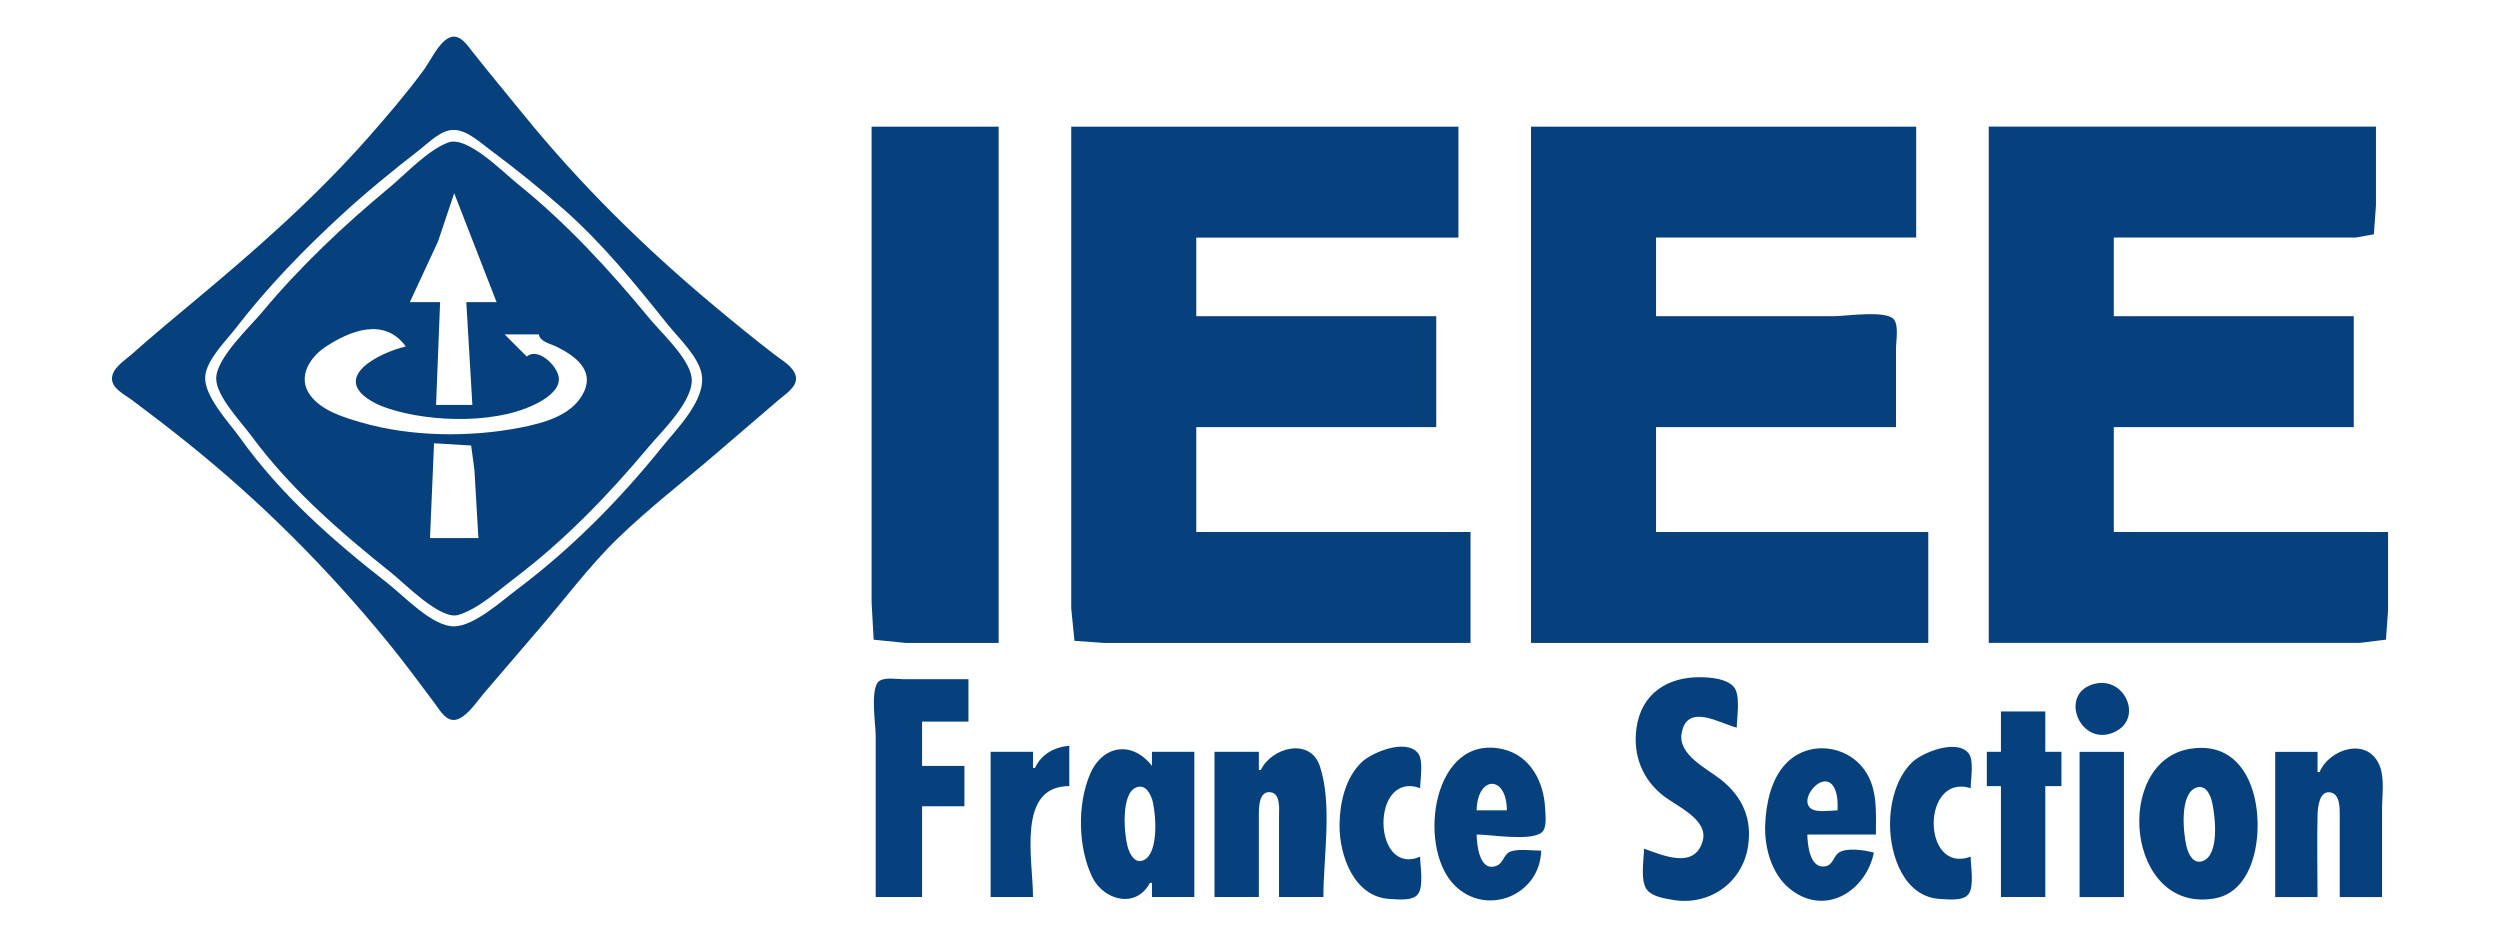 <?xml version="1.0" encoding="UTF-8" standalone="no"?>
<!-- Created with Inkscape (http://www.inkscape.org/) -->

<svg
   width="200mm"
   height="75mm"
   viewBox="0 0 200 75"
   version="1.1"
   id="svg697"
   xml:space="preserve"
   inkscape:version="1.2.1 (9c6d41e410, 2022-07-14)"
   sodipodi:docname="IEEE_France_Section.svg"
   xmlns:inkscape="http://www.inkscape.org/namespaces/inkscape"
   xmlns:sodipodi="http://sodipodi.sourceforge.net/DTD/sodipodi-0.dtd"
   xmlns="http://www.w3.org/2000/svg"
   xmlns:svg="http://www.w3.org/2000/svg"><sodipodi:namedview
     id="namedview699"
     pagecolor="#ffffff"
     bordercolor="#000000"
     borderopacity="0.25"
     inkscape:showpageshadow="2"
     inkscape:pageopacity="0.0"
     inkscape:pagecheckerboard="0"
     inkscape:deskcolor="#d1d1d1"
     inkscape:document-units="mm"
     showgrid="false"
     inkscape:zoom="0.7652427"
     inkscape:cx="127.41056"
     inkscape:cy="-194.05608"
     inkscape:window-width="2400"
     inkscape:window-height="1261"
     inkscape:window-x="2391"
     inkscape:window-y="-6"
     inkscape:window-maximized="1"
     inkscape:current-layer="layer1" /><defs
     id="defs694" /><g
     inkscape:label="Layer 1"
     inkscape:groupmode="layer"
     id="layer1"
     transform="translate(-7.999,-199.729)"><path
       style="fill:#06417d;stroke:none;stroke-width:0.161"
       d="m 43.878,202.771 c -0.833,0.445 -1.441,1.828 -1.99,2.574 -1.362,1.849 -2.86,3.601 -4.377,5.324 -4.261,4.841 -9.039,9.038 -13.989,13.159 -1.682,1.4 -3.364,2.803 -5.001,4.257 -0.557,0.494 -1.565,1.097 -1.565,1.942 0,0.788 1.022,1.27 1.565,1.676 1.523,1.138 3.035,2.298 4.517,3.489 5.882,4.724 11.124,9.978 15.903,15.81 1.331,1.625 2.585,3.317 3.839,5.001 0.437,0.587 0.986,1.618 1.876,1.247 0.825,-0.344 1.483,-1.396 2.052,-2.053 1.436,-1.66 2.846,-3.343 4.285,-5.001 2.116,-2.436 4.109,-5.147 6.422,-7.394 2.476,-2.405 5.277,-4.548 7.89,-6.803 l 5.001,-4.287 c 0.512,-0.44 1.5,-1.047 1.364,-1.843 -0.132,-0.777 -1.117,-1.316 -1.687,-1.755 -1.641,-1.264 -3.249,-2.576 -4.84,-3.904 -5.561,-4.642 -10.691,-9.689 -15.263,-15.313 -1.355,-1.667 -2.729,-3.316 -4.062,-5.001 -0.443,-0.56 -1.085,-1.579 -1.94,-1.122 m 33.849,7.091 v 30.329 7.744 l 0.166,2.968 2.577,0.259 h 7.421 V 209.862 H 77.727 m 15.971,0 v 30.975 7.582 l 0.259,2.577 2.323,0.166 h 5.969 23.392 v -8.873 h -21.94 v -8.389 h 19.198 v -8.873 h -19.198 v -6.292 h 20.972 v -8.873 H 93.698 m 36.782,0 v 41.3 h 31.781 v -8.873 h -21.779 v -8.389 h 19.198 v -6.292 c 0,-0.602 0.23,-1.823 -0.166,-2.323 -0.605,-0.764 -3.899,-0.259 -4.835,-0.259 h -14.197 v -6.292 h 20.811 v -8.873 H 130.48 m 36.621,0 v 41.3 h 23.876 5.808 l 2.092,-0.259 0.166,-2.323 v -6.292 h -21.94 v -8.389 h 19.198 v -8.873 h -19.198 v -6.292 h 15.649 3.711 l 1.447,-0.259 0.166,-2.323 v -6.292 H 167.101 m -122.769,0.264 c 1.041,0.023 2.112,1.024 2.904,1.613 2.008,1.491 3.928,3.044 5.808,4.692 3.118,2.735 5.771,6.009 8.357,9.242 0.881,1.102 2.503,2.598 2.739,4.033 0.334,2.042 -2.028,4.364 -3.19,5.808 -3.405,4.231 -7.265,8.131 -11.615,11.394 -1.234,0.926 -3.393,2.9 -5.001,2.932 -1.732,0.034 -4.028,-2.438 -5.324,-3.448 -4.421,-3.445 -8.568,-7.099 -11.845,-11.684 -0.848,-1.187 -2.854,-3.292 -2.751,-4.84 0.089,-1.338 1.659,-2.859 2.44,-3.872 2.534,-3.288 5.395,-6.243 8.445,-9.048 2.008,-1.846 4.134,-3.584 6.292,-5.254 0.771,-0.596 1.689,-1.591 2.743,-1.567 m -0.484,1.005 c -1.655,0.631 -3.324,2.459 -4.678,3.585 -3.688,3.065 -7.131,6.301 -10.203,9.989 -0.987,1.184 -3.696,3.697 -3.674,5.324 0.019,1.408 1.97,3.429 2.771,4.517 3.162,4.293 7.126,7.726 11.268,11.035 1.065,0.85 3.892,3.766 5.324,3.346 1.584,-0.465 3.219,-1.966 4.517,-2.947 3.981,-3.009 7.489,-6.646 10.687,-10.465 1.05,-1.254 3.76,-3.828 3.454,-5.646 -0.262,-1.553 -2.389,-3.488 -3.372,-4.678 -3.235,-3.916 -6.638,-7.621 -10.607,-10.809 -1.1,-0.884 -3.976,-3.825 -5.485,-3.249 m 0.484,4.055 3.388,8.712 h -2.42 l 0.484,8.228 h -2.904 l 0.323,-8.228 h -2.42 l 2.248,-4.84 1.301,-3.872 m -3.872,12.261 c -2.021,0.468 -6.049,2.423 -2.74,4.375 0.405,0.239 0.843,0.419 1.288,0.569 3.463,1.166 9.22,1.324 12.422,-0.663 0.623,-0.387 1.405,-1.03 1.257,-1.86 -0.168,-0.943 -1.68,-2.373 -2.548,-1.613 l -1.775,-1.775 h 2.743 c 0.077,0.594 0.949,0.752 1.452,1.004 1.364,0.682 2.943,1.778 2.191,3.513 -0.836,1.931 -3.212,2.565 -5.095,2.935 -4.029,0.793 -8.786,0.751 -12.745,-0.403 -1.42,-0.414 -3.209,-0.94 -4.118,-2.209 -1.018,-1.421 -0.022,-2.991 1.214,-3.818 2.016,-1.349 4.757,-2.401 6.453,-0.054 m 5.808,15.326 h -3.872 l 0.323,-7.582 2.968,0.18 0.259,1.917 0.322,5.485 m 93.247,24.844 c 0,0.874 -0.333,2.615 0.259,3.32 0.438,0.523 1.367,0.661 2,0.775 2.919,0.525 5.599,-1.329 6.06,-4.256 0.349,-2.22 -0.435,-3.995 -2.188,-5.377 -1.085,-0.856 -3.401,-1.96 -3.125,-3.656 0.412,-2.534 3.123,-0.788 4.416,-0.485 0,-0.841 0.338,-2.623 -0.259,-3.283 -0.581,-0.643 -1.841,-0.74 -2.645,-0.749 -2.607,-0.031 -4.718,1.284 -5.114,4.033 -0.315,2.183 0.455,4.164 2.21,5.501 1.048,0.799 3.531,1.866 3.09,3.533 -0.621,2.352 -3.247,1.167 -4.704,0.645 m -61.465,3.872 h 3.711 v -7.26 h 3.388 v -3.227 h -3.388 v -3.549 h 3.711 v -3.388 h -5.162 c -0.537,0 -1.551,-0.19 -2,0.166 -0.718,0.569 -0.259,3.483 -0.259,4.351 v 12.906 m 97.282,-16.987 c -2.564,0.89 -0.941,4.811 1.611,3.877 2.702,-0.988 1.026,-4.793 -1.611,-3.877 m -7.262,2.145 v 3.227 h -1.129 v 2.743 h 1.129 v 8.873 h 3.549 v -8.873 h 1.291 v -2.743 h -1.291 v -3.227 h -3.549 m -77.275,4.517 h -0.161 v -1.291 h -3.388 v 11.616 h 3.388 c 0,-3.001 -1.328,-8.87 2.904,-8.873 v -3.227 c -1.197,0.105 -2.222,0.661 -2.743,1.775 m 9.196,9.196 h 0.161 v 1.129 h 3.388 v -11.616 h -3.388 v 1.129 c -1.547,-2.012 -3.929,-1.71 -4.947,0.645 -1.037,2.402 -0.973,5.869 0.16,8.228 0.907,1.89 3.511,2.582 4.626,0.484 m 8.873,-9.034 h -0.161 v -1.452 h -3.549 v 11.616 h 3.549 v -6.614 c 0.001,-0.587 0.013,-1.907 0.951,-1.765 0.803,0.121 0.662,1.362 0.662,1.926 v 6.453 h 3.549 c 0,-3.182 0.742,-7.453 -0.289,-10.486 -0.788,-2.317 -3.879,-1.46 -4.713,0.323 m 12.745,6.937 c -3.841,1.625 -3.983,-6.903 0,-5.485 0,-0.707 0.286,-2.206 -0.166,-2.786 -0.945,-1.214 -3.684,-0.078 -4.506,0.706 -1.306,1.246 -1.757,3.232 -1.779,4.984 -0.031,2.467 1.152,5.822 4.03,5.963 0.623,0.03 1.834,0.189 2.254,-0.399 0.464,-0.65 0.166,-2.209 0.166,-2.982 m 9.68,-0.484 c -0.74,0 -1.683,-0.157 -2.397,0.051 -0.593,0.173 -0.599,0.934 -1.17,1.158 -1.371,0.537 -1.579,-1.675 -1.596,-2.499 1.144,0 4.309,0.558 5.204,-0.166 0.456,-0.369 0.297,-1.417 0.275,-1.931 -0.094,-2.116 -1.181,-4.226 -3.382,-4.73 -5.58,-1.279 -6.89,7.706 -3.933,10.812 2.543,2.671 6.924,0.902 6.998,-2.694 m 26.619,0.161 c -0.672,-0.199 -2.2,-0.436 -2.814,0.004 -0.439,0.315 -0.441,0.967 -1.065,1.086 -1.246,0.239 -1.429,-1.733 -1.445,-2.543 h 5.485 c 0,-1.746 0.166,-3.66 -0.91,-5.162 -1.475,-2.06 -4.558,-2.375 -6.32,-0.477 -1.17,1.26 -1.553,3.162 -1.626,4.833 -0.079,1.805 0.494,3.924 1.922,5.108 2.815,2.334 6.13,0.257 6.773,-2.849 m 7.744,0.323 c -3.934,1.431 -3.955,-6.706 0,-5.485 0,-0.7 0.287,-2.214 -0.166,-2.785 -0.942,-1.186 -3.693,-0.072 -4.506,0.705 -1.286,1.229 -1.78,3.253 -1.78,4.984 0,2.476 1.118,5.82 4.032,5.963 0.623,0.03 1.834,0.189 2.254,-0.399 0.464,-0.65 0.166,-2.209 0.166,-2.982 m 17.585,-8.641 c -6.232,0.979 -5.174,13.225 1.936,11.976 1.981,-0.348 2.915,-2.192 3.259,-3.98 0.682,-3.568 -0.55,-8.725 -5.195,-7.995 m 10.325,1.865 h -0.161 v -1.613 h -3.388 v 11.616 h 3.388 c 0,-2.202 -0.055,-4.413 0.002,-6.614 0.015,-0.553 0.136,-1.859 0.966,-1.769 0.863,0.094 0.805,1.319 0.807,1.93 v 6.453 h 3.388 v -7.098 c 0,-1.058 0.21,-2.385 -0.186,-3.388 -0.931,-2.365 -4.011,-1.403 -4.816,0.484 m -19.198,-1.613 v 11.616 h 3.549 v -11.616 h -3.549 m -45.817,4.678 h -2.42 c 0.058,-2.808 2.412,-2.855 2.42,0 m 26.458,0 c -0.564,0 -1.698,0.214 -2.159,-0.166 -1.092,-0.9 1.599,-3.737 2.106,-0.964 0.068,0.371 0.052,0.754 0.053,1.129 m -56.108,-1.835 c 0.775,-0.305 1.193,0.589 1.333,1.19 0.242,1.045 0.468,4.083 -0.742,4.632 -0.72,0.326 -1.129,-0.532 -1.281,-1.083 -0.279,-1.005 -0.556,-4.25 0.691,-4.739 m 84.832,0.006 c 0.752,-0.232 1.107,0.607 1.236,1.184 0.24,1.067 0.631,4.238 -0.776,4.711 -0.745,0.25 -1.123,-0.588 -1.268,-1.161 -0.266,-1.055 -0.59,-4.3 0.808,-4.733 z"
       id="path830" /></g></svg>
